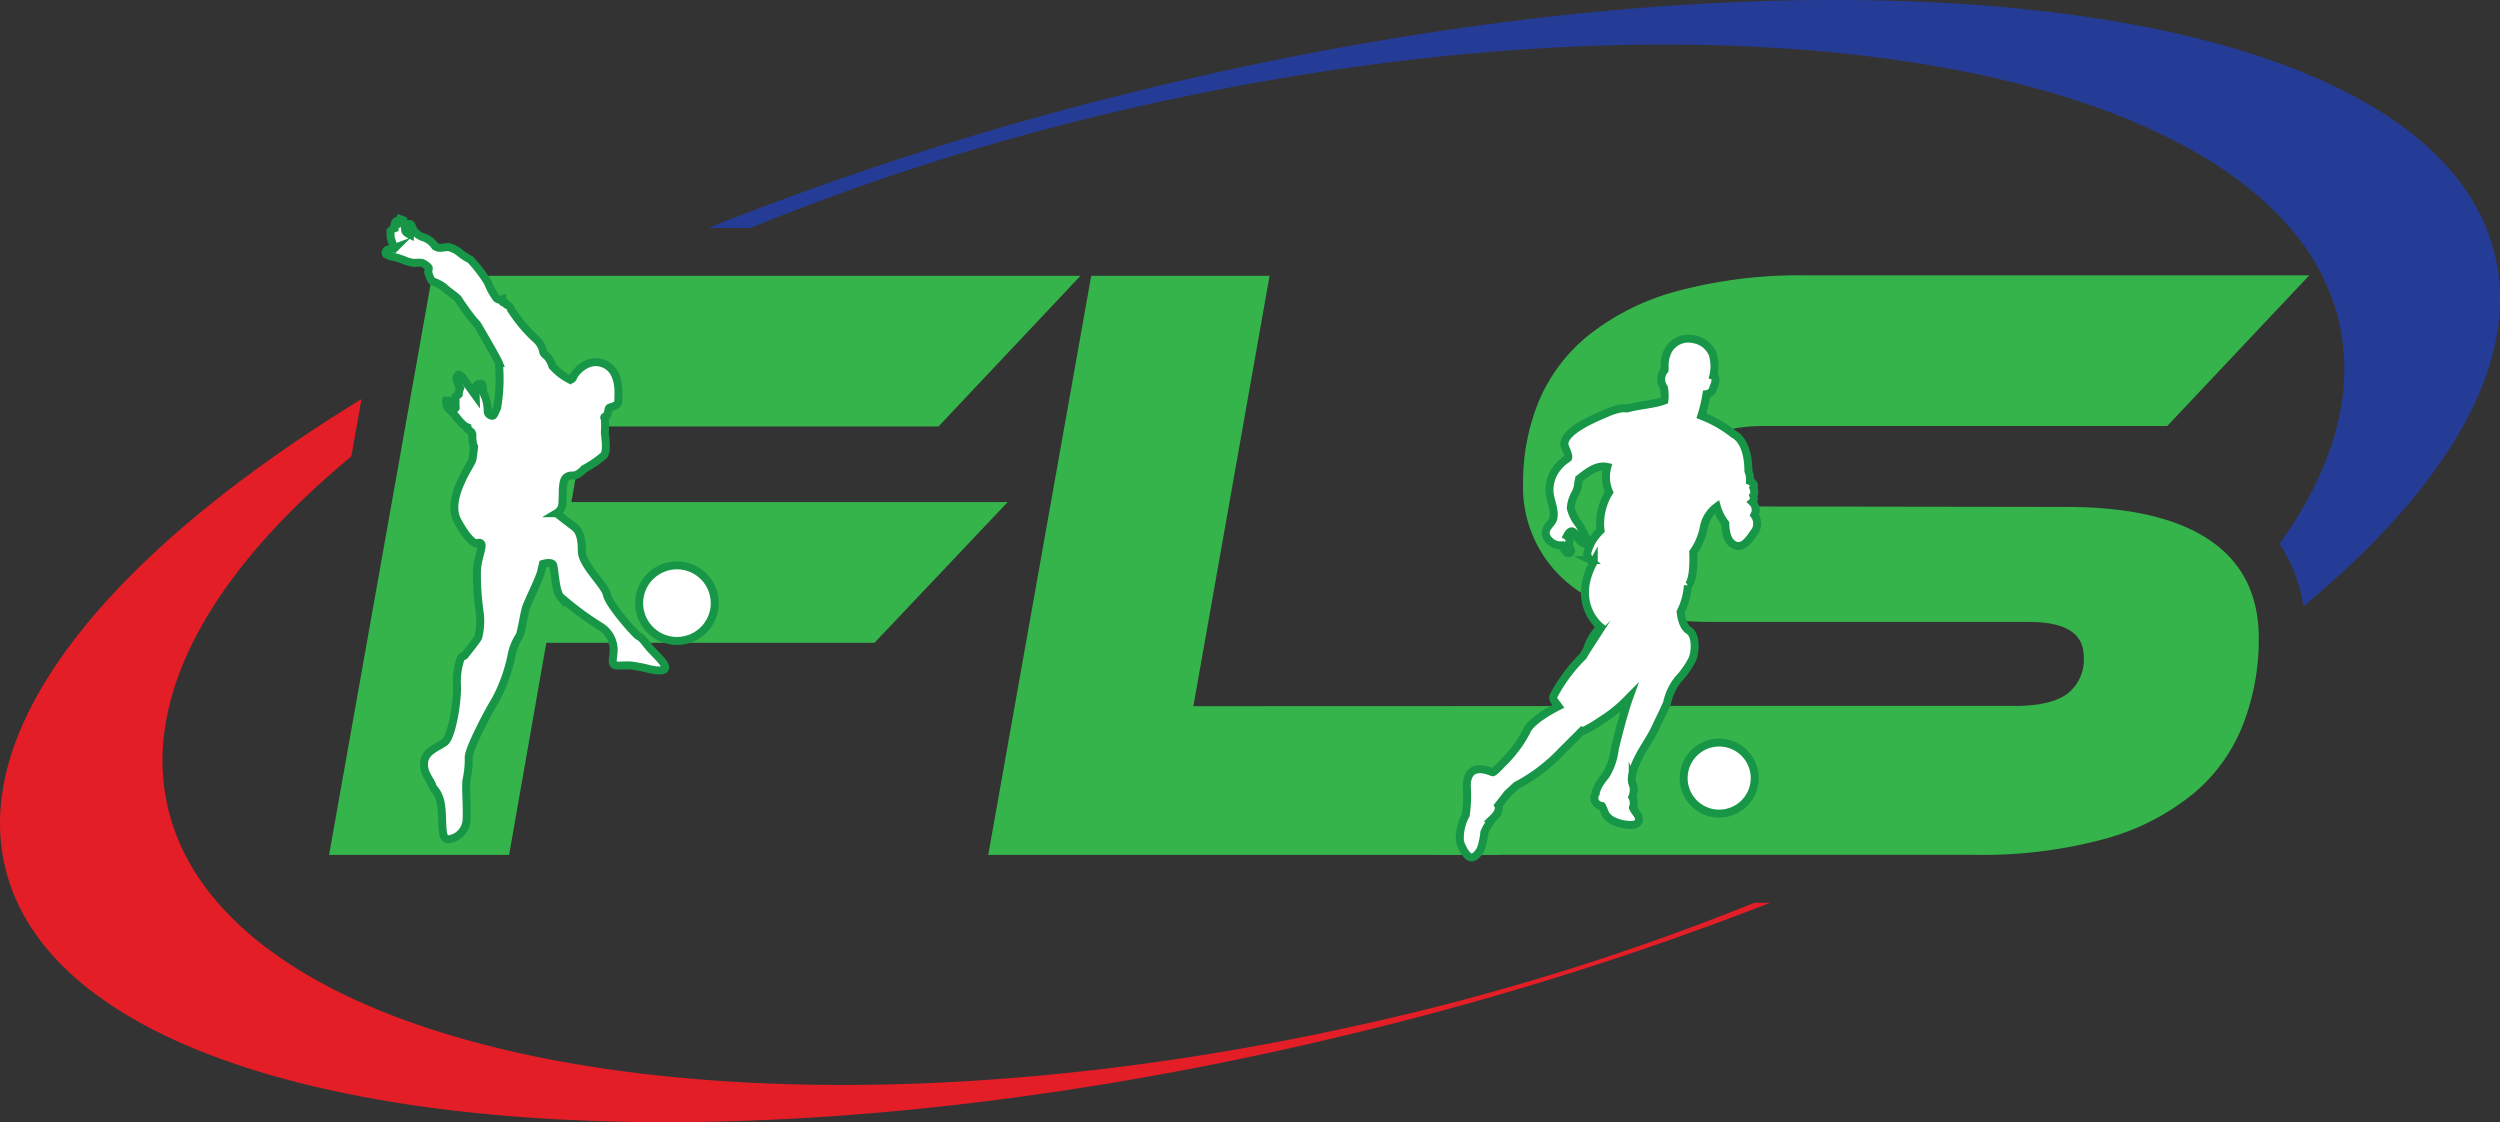 <svg xmlns="http://www.w3.org/2000/svg" viewBox="0 0 313.69 140.81"><rect x="0" y="0" width="313.69" height="140.81" fill="#333333" stroke="none"/><defs><style>.cls-1{fill:#34b44a;}.cls-2,.cls-3{fill:#fff;stroke:#179647;stroke-miterlimit:10;}.cls-2{fill-rule:evenodd;}.cls-4{fill:#e31e26;}.cls-5{fill:#253c97;}</style></defs><g id="Layer_2" data-name="Layer 2"><g id="Layer_1-2" data-name="Layer 1"><path class="cls-1" d="M135.57,34.61l-17.81,18.9H73.33L71.7,63h54.74L109.72,80.66H68.55l-4.67,26.61H41.29L54.22,34.61Z"/><path class="cls-1" d="M206.06,88.59l-17.92,18.68H124l12.92-72.66h22.38l-9.56,54Z"/><path class="cls-1" d="M259.28,63.61q11.84,0,18,4.18t6.14,12.33a29.4,29.4,0,0,1-2,10.86,21.37,21.37,0,0,1-6.24,8.63,30.11,30.11,0,0,1-11.08,5.65,58.58,58.58,0,0,1-16.46,2H180l17.7-18.68h55.07q4.56,0,6.62-1.52a5.42,5.42,0,0,0,2.07-4.67q0-4.35-6.84-4.35H215q-12.37,0-18.14-4.78a15.66,15.66,0,0,1-5.75-12.7,26.65,26.65,0,0,1,2-10.27,21.09,21.09,0,0,1,6.25-8.25,30.52,30.52,0,0,1,11-5.49,59.18,59.18,0,0,1,16.29-2h63.11l-17.82,18.9H221.48q-4.56,0-6.63,1.35t-2.06,4.62q0,4.13,7,4.13Z"/><path class="cls-2" d="M57.85,82.5A8.69,8.69,0,0,0,57.34,86c.09,2-.66,6.46-1.52,7.11s-2.37,1.07-2.59,2.43.82,2.38,1,3,1,.81,1.18,3.08-.08,3.66.88,3.69a2.59,2.59,0,0,0,2.26-2.63c.07-1.6-.16-4.22,0-4.87a12.12,12.12,0,0,0,.26-2.78c0-1.1,2.6-6,3.4-7.27a20.48,20.48,0,0,0,1.94-5.34,6.93,6.93,0,0,1,1-2.59c.27-.37.6-2.89.88-3.67s1.69-3.66,1.86-4.4l.23-1s1.11-.34,1.29.14.28,3.25.87,3.95a38.71,38.71,0,0,0,5.18,3.83A3.48,3.48,0,0,1,77,81.72c-.08.93-.22,1.38,0,1.65s1.37.06,2.22.14a18.6,18.6,0,0,1,2.32.46c.94.2,2,.31,1.92-.29s-1.45-1.79-2-2.45-.94-1.25-1.31-1.39-3.77-4-4-5.22S73,70.9,73,69.13s-.32-2.56-1-3.06-2.17-1.67-2.17-1.67A1.52,1.52,0,0,0,70.57,63c.07-1.17,0-1.53.13-2.34s.56-1,1.21-1,1.14-.62,1.49-.88a13.82,13.82,0,0,0,2.38-1.64c.46-.59.13-2.43.11-2.87a10.1,10.1,0,0,0,0-1.68c-.12-.28-.08-.28.12-.33s.21-.35.28-.59.06-.45.21-.52,1.1-.25,1.08-.75.45-3.71-1.69-4.7S72.15,46.83,72,47.16s-.22.47-.48.48a7.43,7.43,0,0,1-2.21-1.71,3.47,3.47,0,0,0-.64-1.19c-.28-.25-.5-.36-.54-.74a2.85,2.85,0,0,0-1-1.55,19.58,19.58,0,0,1-3-3.6.86.86,0,0,0-.54-.6c-.18-.09-.11-.2-.21-.25s-.26,0-.31-.11a1.37,1.37,0,0,1-.05-.32.71.71,0,0,1-.71-.13,8.41,8.41,0,0,1-1.1-2A17.34,17.34,0,0,0,59,32.56a7,7,0,0,1-1.37-.9A3.48,3.48,0,0,0,56.25,31c-.14,0-.84.09-1,.1a1.16,1.16,0,0,1-.65-.19,2.86,2.86,0,0,0-1.37-1.1,2.28,2.28,0,0,1-1.46-1.16c-.07-.32-.31-.71-.46-.49a1.36,1.36,0,0,0,0,.77l.12.38,0,.14s-.56-.26-.59-.52-.06-.78-.06-.78l-.16-.5-.45-.17-.15.32a.31.31,0,0,0-.36,0,.6.6,0,0,0-.14.43l0,.4-.22.07L49,29s0,.57,0,.69.31,1,.31,1l.27.39a4.55,4.55,0,0,1-.83.22c-.24,0-.44.4-.34.54a1.61,1.61,0,0,0,.87.38,8,8,0,0,1,1.36.4A4.75,4.75,0,0,0,52,33a3.17,3.17,0,0,1,1,0c.2.09.81.46.8.67a2.68,2.68,0,0,1-.08.46s.27,1,.55,1.17a5.07,5.07,0,0,1,1.47.77c.26.31,1.67,1.24,1.82,1.55s1.67,2.42,2,2.73a3.14,3.14,0,0,1,.56.76c.09.18,2.19,3.72,2.48,4.44a21.76,21.76,0,0,1-.22,5.62c-.17.31-.38,1-.58,1a.61.61,0,0,1-.6-.46,5.55,5.55,0,0,0-.31-1.88,2.85,2.85,0,0,1-.33-1.39c0-.36-.42-.36-.67-.17a.87.87,0,0,0-.25.8,5.51,5.51,0,0,1,.05.6s-1.46-2-1.57-2.21-.57-.59-.68-.41a.89.89,0,0,0-.13.67c.06.16.25.72.25.72l.17.27-.07.23-.09.24,0,.28-.12.13-.29.19V50l0,.24,0,.32,0,.47s.07.18,0,.18-.42-.36-.43-.46a1.35,1.35,0,0,0-.18-.38l-.3-.11-.27,0a1.31,1.31,0,0,0,.27,1,12.45,12.45,0,0,1,1.27,1.39,5.87,5.87,0,0,0,.83.83l.3.13,0,.22.15.09.36.31.11.25v.24l0,.39.09.62.13.33s-.11,1-.21,1.6-3.39,4.91-1.87,7.7,2.34,2.83,2.34,2.83.62-.29.68.2-.48,1.75-.58,3.09a31.69,31.69,0,0,0,.32,5.22A8.37,8.37,0,0,1,60,80c-.26.45-1.71,2.26-1.71,2.26l-.43.23Z"/><path class="cls-3" d="M86.27,71.13a4.74,4.74,0,1,1-5.88,3.23A4.74,4.74,0,0,1,86.27,71.13Z"/><path class="cls-3" d="M183.92,102.26a17.65,17.65,0,0,0,.15-3.3s-.49-3.59,3.21-2.06c.15.07,1.14-1,1.26-1.13a15.61,15.61,0,0,0,3-4s.25-1.23,4-3.15c-.17-.23-.34-.45-.51-.69a.64.64,0,0,1-.08-.64,20.11,20.11,0,0,1,3.67-4.93c.17-.28.33-.56.51-.84a6,6,0,0,1,1.72-2.83s-3.79-2.89-.87-8.2c0,.07-.42-.21-.44-.22a1.08,1.08,0,0,1-.35-1,6,6,0,0,1,1.64-2.71,7.45,7.45,0,0,1,1.08-4.8,4.73,4.73,0,0,1-.23-3.17c-1.35-.31-2.56.73-3.55,1.49A5.16,5.16,0,0,0,198,61a5.82,5.82,0,0,1-.29.83,4.29,4.29,0,0,0-.61,1.93,4.91,4.91,0,0,0,1,2,16.36,16.36,0,0,1,1,1.91c.43,1-.66.5-1,0-.44-.66-.87-1.64-1.48-.41a.66.66,0,0,1,.16,1c-.08.11.83,1.13,0,1.17-.29,0-.63-.72-.79-1A2,2,0,0,1,194,67.22,1.31,1.31,0,0,1,194.3,66c.25-.36.56-.6.63-1.06.16-1-.36-2-.48-3a4.39,4.39,0,0,1,.58-2.7,5.08,5.08,0,0,1,1.69-1.73c.28-.13-.39-1.48-.41-1.63-.31-1.79,4.1-3.54,5.28-4.05a8.22,8.22,0,0,1,1.8-.58,3.94,3.94,0,0,1,.77,0c1.53-.42,3.4-.51,4.68-1a5.15,5.15,0,0,0-.06-1.62,1.76,1.76,0,0,1,.08-2.19,4,4,0,0,0,0-.69,4.91,4.91,0,0,1,.35-1.56,2.89,2.89,0,0,1,3.29-1.63,3.13,3.13,0,0,1,2.4,1.88,5.22,5.22,0,0,1,.09,2.69s.59.14,0,1.51a1,1,0,0,1-.87.82,19.07,19.07,0,0,1-.64,2.71,15.5,15.5,0,0,1,4.07,2.32s1.82.7,1.83,4.61a2.81,2.81,0,0,1,.2,1.26s.75.31.42.84c0,0,.27.72,0,1,0,0,.2.55-.12.81a1.34,1.34,0,0,1,.25,1.62,1.79,1.79,0,0,1-.07,2.23c-.51.73-1.3,2-2.35,1.57s-1.19-1.82-1.23-2.76a6.13,6.13,0,0,1-1.06-2.09A4.18,4.18,0,0,0,213.82,66a7.92,7.92,0,0,1-1.36,3.29s.19,3.57-.67,4.17a8.72,8.72,0,0,1-.91,3.31s.14,1.8,1,2.32c1,.61.84,2.68.51,3.54a10.56,10.56,0,0,1-1.81,2.6,7.12,7.12,0,0,0-1.41,3c-.47,1.06-1,2.1-1.48,3.15-.58,1.2-1.36,2.3-2,3.48-.45.88-1.24,2.53-.82,3.55a2.14,2.14,0,0,1-.06,1.6,1.56,1.56,0,0,1,.08,1.32c0,.16.62.91.69,1.1.3.89-.43,1.16-1.21,1.07a5.07,5.07,0,0,1-2.19-.62,2.55,2.55,0,0,1-.69-.66c-.09-.13-.46-1.1-.49-1.1a1,1,0,0,1-.78-1.55s0-.79,1.27-2.29a8.08,8.08,0,0,0,1.13-3.34s1-4.19,1.81-6.43a17.21,17.21,0,0,1-3.53,2.9,16.63,16.63,0,0,1-2.13,1.27.66.66,0,0,1-.25,0l-.63.64L196,94.2a21.82,21.82,0,0,1-5.75,4.38l-1.08,1L188,101.07s.35.63-.61,1.55a7.11,7.11,0,0,0-1.14,1.83,8.92,8.92,0,0,1-.47,2.14c-.2.36-.65,1-1.14,1-.65,0-1.37-1.56-1.46-2.09A6.09,6.09,0,0,1,183.92,102.26Z"/><circle class="cls-3" cx="215.71" cy="97.62" r="4.46" transform="translate(7.05 209.52) rotate(-52.55)"/><path id="DownCurve" class="cls-4" d="M170.1,128.72C94.84,145.39,28.09,133,21,101.05c-3.1-14,5.78-29.46,23.08-43.78l1.28-7.19C13.91,69.31-3.79,90.88.69,109c8,32.51,84.46,41.59,170.71,20.28a407.65,407.65,0,0,0,50.72-16h-2A310.5,310.5,0,0,1,170.1,128.72Z"/><path id="UpperCurve" class="cls-5" d="M313,31.81C305-.71,228.54-9.79,142.29,11.53A407,407,0,0,0,88.9,28.6h5.25A310.51,310.51,0,0,1,144.47,13C209.35-1.36,267.9,5.86,287.35,28.6a27.88,27.88,0,0,1,5.93,10.94c.1.38.2.76.28,1.14,1.95,8.83-.85,18.23-7.53,27.56a19.51,19.51,0,0,1,3,7.83C307.2,61,316.37,45.43,313,31.81Z"/></g></g></svg>
